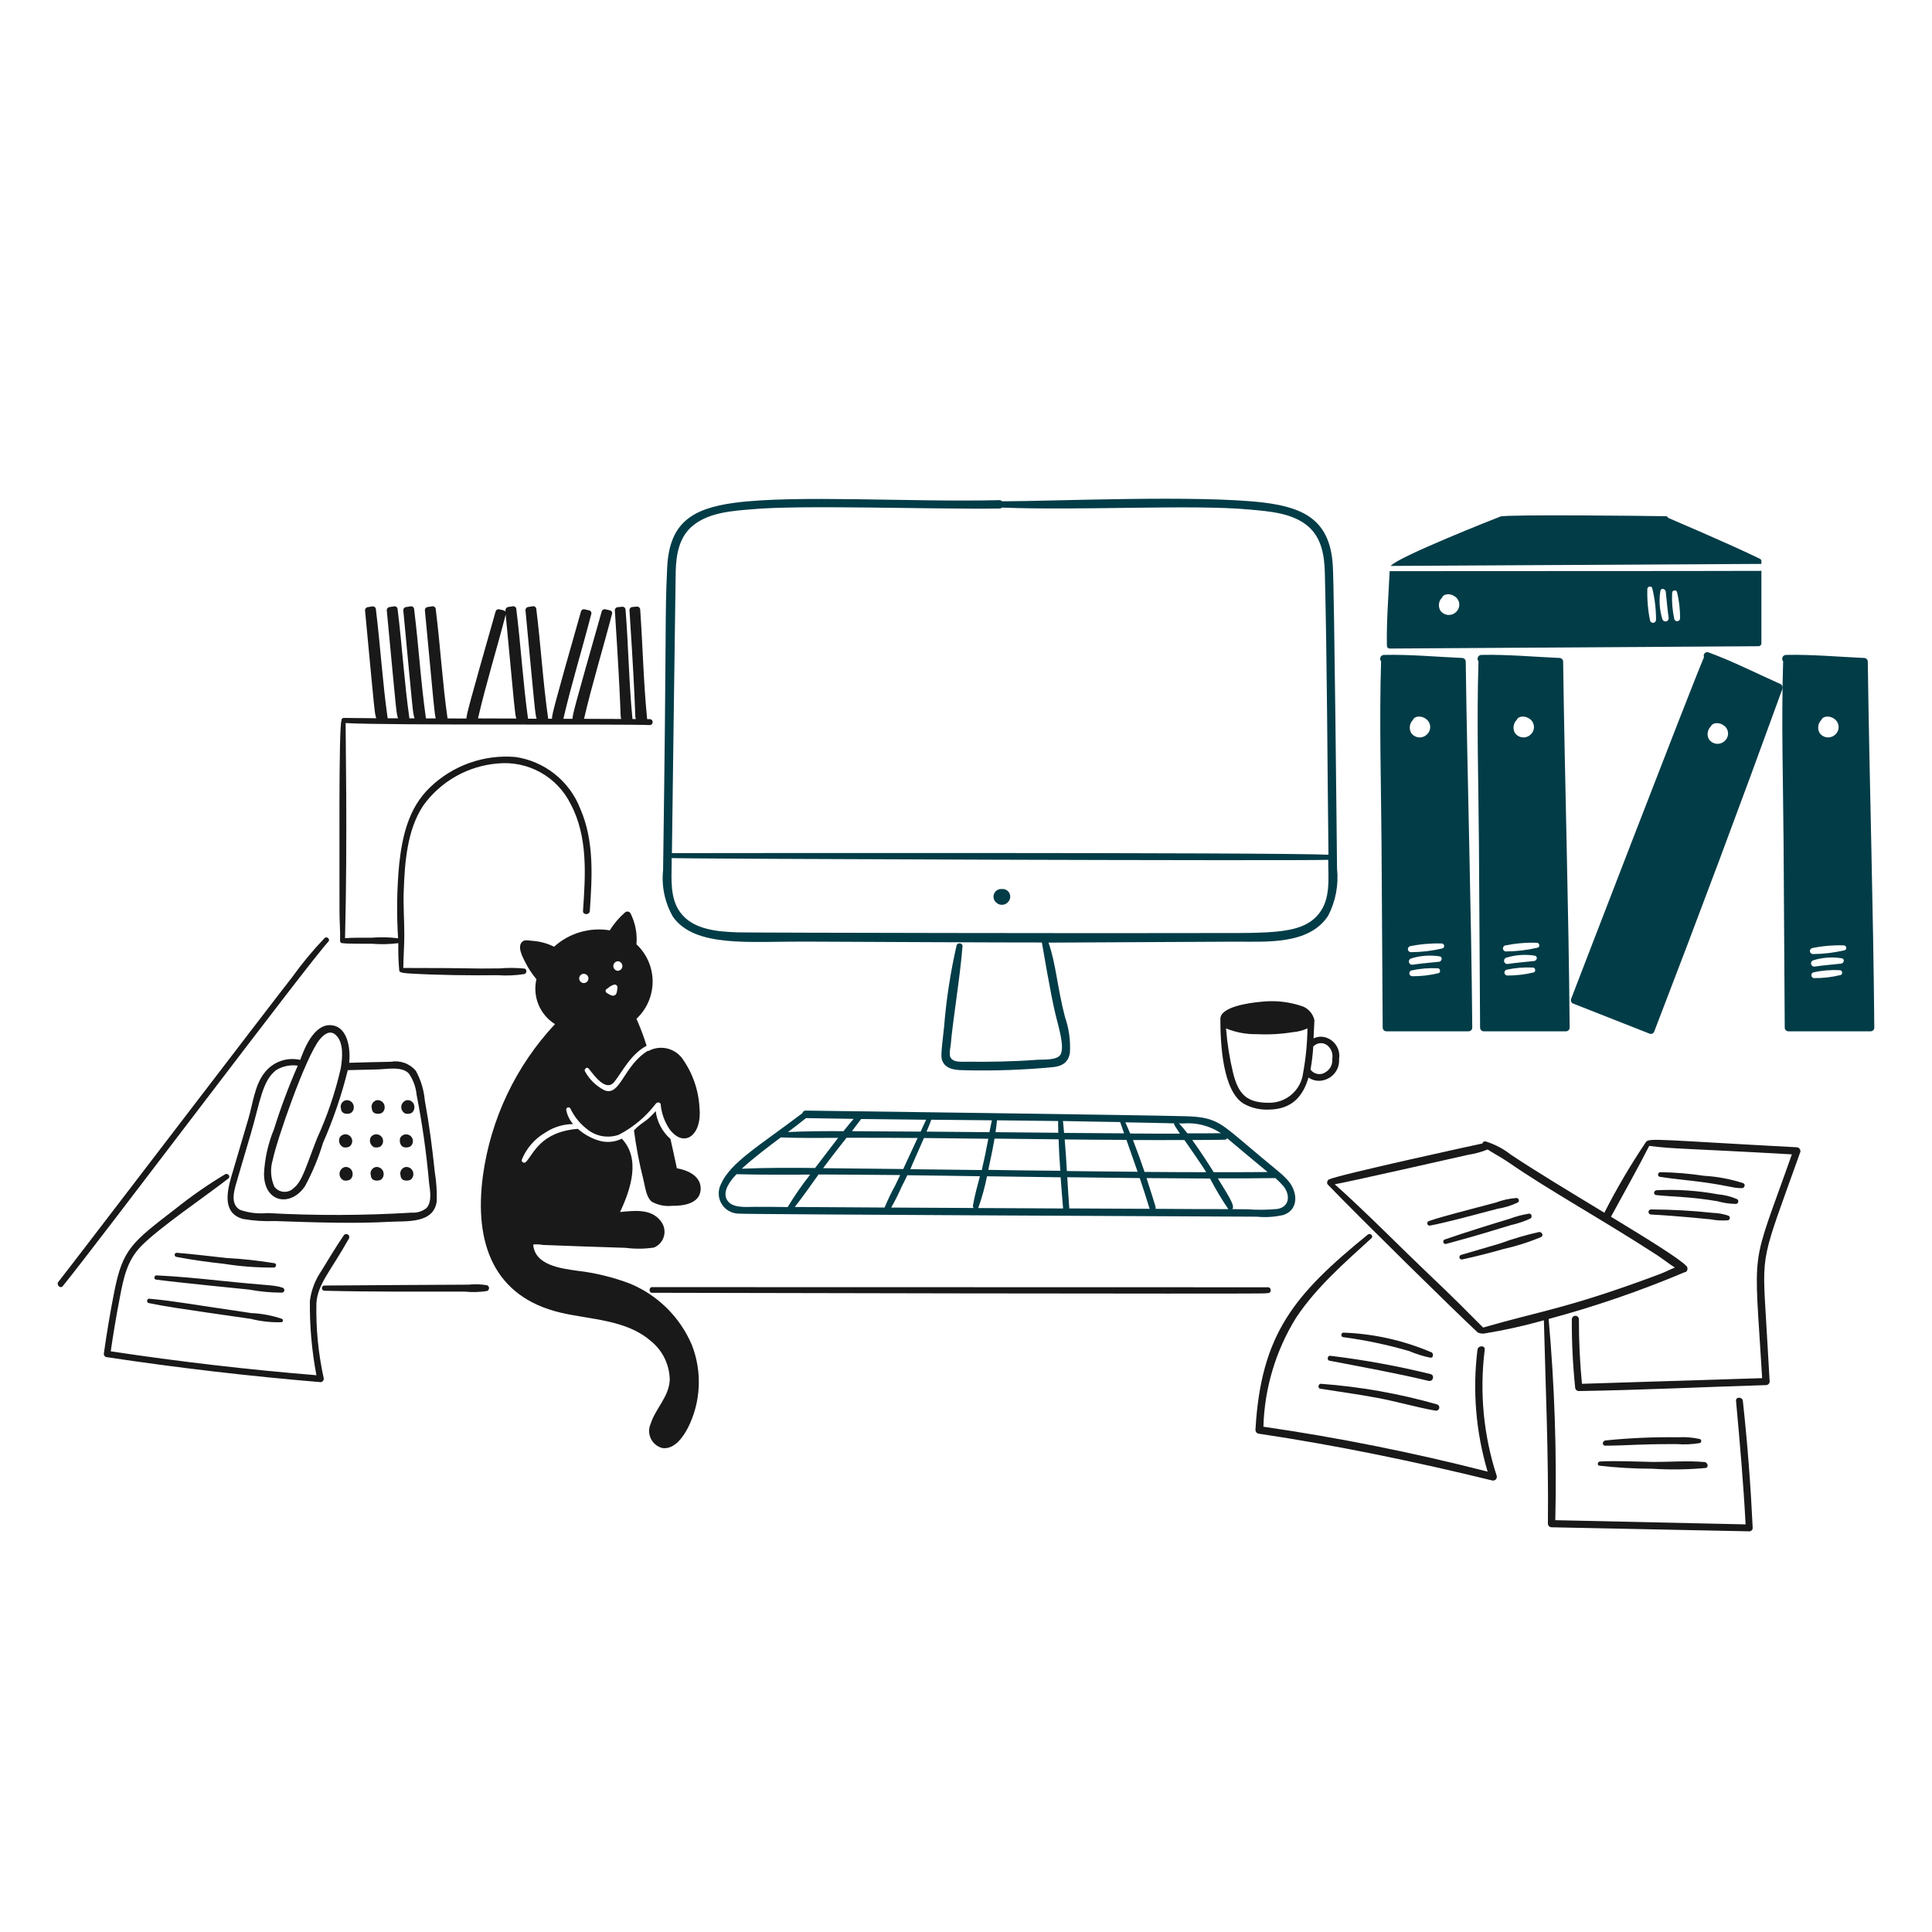 <svg width="450" height="450" viewBox="0 0 450 450" fill="none" xmlns="http://www.w3.org/2000/svg">
<path d="M311.422 202.332C311.361 196.391 310.78 137.516 310.444 131.879C309.878 121.638 304.359 118.293 294.407 117.066C279.215 115.23 244.941 116.763 233.408 116.763C233.32 116.674 233.215 116.603 233.099 116.557C232.983 116.511 232.859 116.489 232.734 116.493C211.94 116.992 185.524 115.221 171.16 117.099C160.858 118.468 155.858 122.015 155.393 132.325C154.823 144.55 155.315 141.675 154.448 202.677C154.047 206.465 154.86 210.283 156.771 213.578C161.897 220.76 174.663 219.25 187.355 219.317C200.835 219.382 235.497 219.542 242.672 219.524C242.755 219.937 244.708 231.668 245.893 236.467C246.508 239.036 247.962 243.579 247.074 245.514C246.364 247.067 242.854 246.728 241.368 246.86C236.128 247.255 230.568 247.347 225.267 247.298C223.983 247.264 221.654 247.601 221.25 245.913C221.186 245.156 221.243 244.393 221.418 243.653C221.854 238.022 223.663 227.435 224.185 220.392C224.253 219.616 223.005 219.447 222.803 220.224C221.381 226.447 220.41 232.765 219.899 239.128C219.176 245.637 219.082 246.335 219.596 247.332C220.574 249.255 223.072 249.255 224.928 249.289C231.643 249.442 238.362 249.205 245.049 248.582C247.278 248.377 248.829 247.567 249.201 245.215C249.377 242.386 248.987 239.551 248.052 236.875C246.257 229.987 245.929 224.318 244.214 219.555C252.954 219.517 281.112 219.355 287.618 219.331C294.773 219.297 304.869 220.175 309.357 213.289C311.101 209.917 311.819 206.107 311.422 202.332ZM157.384 133.133C157.485 129.183 158.16 125.031 161.424 122.398C165.136 119.359 170.572 118.989 175.164 118.617C186.527 117.557 217.268 118.659 232.755 118.448C232.988 118.451 233.215 118.371 233.396 118.224C251.446 118.958 277.871 117.459 290.886 118.673C295.509 119.079 301.147 119.449 304.801 122.69C307.872 125.424 308.48 129.509 308.581 133.425C309.122 155.301 309.155 177.211 309.425 199.084C298.144 198.505 156.208 198.714 156.502 198.714C156.605 191.334 157.328 135.001 157.384 133.133ZM307.203 212.809C302.99 218.072 294.989 217.223 276.347 217.331C262.881 217.401 174.567 217.264 171.73 217.163C167.14 216.994 161.435 216.557 158.463 212.539C156.033 209.265 156.405 204.807 156.444 200.96V199.863C159.298 200.049 302.972 200.55 309.366 200.269C309.362 204.509 310.001 209.303 307.203 212.802V212.809Z" fill="#023C47"/>
<path d="M232.09 210.27C232.308 210.463 232.567 210.604 232.847 210.682C233.127 210.76 233.421 210.774 233.707 210.721C233.993 210.669 234.264 210.553 234.499 210.381C234.733 210.209 234.926 209.986 235.062 209.729C235.225 209.449 235.309 209.13 235.303 208.806C235.298 208.482 235.203 208.165 235.03 207.891C234.857 207.617 234.611 207.396 234.321 207.252C234.03 207.108 233.706 207.046 233.383 207.074C232.996 207.035 232.607 207.122 232.275 207.323C231.942 207.524 231.683 207.827 231.538 208.187C231.392 208.547 231.367 208.945 231.467 209.321C231.566 209.696 231.785 210.029 232.09 210.27Z" fill="#023C47"/>
<path d="M414.789 159.363C409.178 156.868 403.682 154.062 397.909 151.937C397.757 151.887 397.594 151.882 397.439 151.923C397.284 151.964 397.145 152.049 397.037 152.168C396.93 152.287 396.86 152.434 396.835 152.593C396.81 152.751 396.831 152.913 396.897 153.059C393.845 160.126 366.115 232.218 365.907 232.761C365.854 232.972 365.884 233.194 365.991 233.383C366.098 233.572 366.274 233.712 366.481 233.776C372.422 236.103 378.363 238.466 384.306 240.796C384.516 240.848 384.739 240.818 384.927 240.711C385.115 240.604 385.255 240.429 385.318 240.221C395.545 213.688 405.503 187.065 415.193 160.351C415.23 160.165 415.211 159.972 415.139 159.796C415.067 159.621 414.946 159.47 414.789 159.363ZM401.691 172.605C401.432 172.846 401.122 173.028 400.785 173.136C400.448 173.244 400.091 173.277 399.739 173.232C399.388 173.187 399.051 173.065 398.752 172.874C398.453 172.684 398.2 172.431 398.01 172.132C397.765 171.656 397.679 171.114 397.765 170.586C397.85 170.058 398.102 169.571 398.484 169.196C398.894 168.211 400.533 168.229 401.487 168.96C401.78 169.157 402.023 169.419 402.198 169.725C402.372 170.032 402.474 170.375 402.493 170.727C402.513 171.08 402.451 171.432 402.312 171.756C402.173 172.08 401.96 172.368 401.691 172.596V172.605Z" fill="#023C47"/>
<path d="M341.398 154.096C341.393 153.873 341.303 153.661 341.146 153.504C340.988 153.347 340.776 153.256 340.554 153.252C334.479 152.983 328.401 152.408 322.325 152.543C322.156 152.549 321.993 152.604 321.853 152.699C321.714 152.795 321.604 152.928 321.537 153.084C321.47 153.239 321.448 153.41 321.474 153.577C321.5 153.744 321.572 153.901 321.683 154.028C321.246 168.141 321.683 182.285 321.784 196.395C321.888 210.709 321.978 225.033 322.056 239.368C322.059 239.591 322.149 239.804 322.306 239.962C322.464 240.12 322.677 240.209 322.9 240.212H342.074C342.296 240.209 342.509 240.12 342.667 239.962C342.825 239.804 342.915 239.591 342.917 239.368C342.682 210.946 341.786 182.53 341.398 154.096ZM329.11 167.667C329.521 166.682 331.159 166.7 332.115 167.432C332.407 167.635 332.648 167.901 332.821 168.211C332.995 168.522 333.095 168.867 333.114 169.222C333.134 169.576 333.072 169.931 332.934 170.258C332.796 170.585 332.585 170.877 332.317 171.11C332.058 171.352 331.749 171.533 331.412 171.642C331.075 171.75 330.719 171.783 330.367 171.738C330.016 171.693 329.679 171.571 329.38 171.381C329.082 171.191 328.828 170.938 328.639 170.639C328.393 170.157 328.306 169.61 328.391 169.077C328.476 168.543 328.727 168.049 329.11 167.667ZM335.017 226.677C333.018 227.162 330.966 227.4 328.908 227.386C328.748 227.375 328.597 227.309 328.48 227.199C328.363 227.088 328.289 226.941 328.269 226.782C328.249 226.623 328.285 226.461 328.371 226.326C328.457 226.19 328.587 226.089 328.74 226.039C330.745 225.6 332.799 225.43 334.849 225.534C335.491 225.494 335.659 226.571 335.017 226.677ZM335.188 224.01C333.168 224.235 331.17 224.381 329.11 224.684C328.918 224.737 328.712 224.712 328.538 224.614C328.364 224.516 328.237 224.353 328.183 224.161C328.13 223.968 328.155 223.763 328.253 223.589C328.351 223.415 328.514 223.287 328.706 223.234C330.846 222.572 333.109 222.408 335.322 222.756C336.097 222.895 335.827 223.938 335.199 224.01H335.188ZM335.964 220.904C333.553 221.478 331.084 221.772 328.605 221.782C328.439 221.776 328.279 221.712 328.155 221.601C328.031 221.49 327.95 221.339 327.926 221.174C327.901 221.01 327.936 220.842 328.022 220.7C328.109 220.557 328.243 220.45 328.401 220.397C330.832 219.898 333.313 219.682 335.794 219.755C335.934 219.756 336.069 219.807 336.175 219.899C336.28 219.991 336.35 220.118 336.37 220.257C336.391 220.395 336.361 220.536 336.287 220.655C336.212 220.774 336.098 220.862 335.964 220.904Z" fill="#023C47"/>
<path d="M364.084 154.096C364.079 153.874 363.988 153.662 363.831 153.505C363.674 153.348 363.462 153.257 363.24 153.252C357.162 152.983 351.087 152.408 345.011 152.543C344.842 152.549 344.679 152.604 344.539 152.699C344.4 152.795 344.29 152.928 344.223 153.084C344.156 153.239 344.134 153.41 344.16 153.577C344.186 153.744 344.259 153.901 344.369 154.028C343.921 168.141 344.369 182.285 344.47 196.395C344.572 210.709 344.662 225.033 344.74 239.368C344.743 239.591 344.833 239.804 344.991 239.961C345.148 240.119 345.361 240.209 345.584 240.212H364.76C364.982 240.209 365.195 240.119 365.352 239.961C365.51 239.804 365.6 239.591 365.603 239.368C365.366 210.946 364.472 182.53 364.084 154.096ZM353.282 167.667C353.693 166.682 355.331 166.7 356.285 167.432C356.577 167.634 356.818 167.901 356.992 168.211C357.165 168.521 357.265 168.867 357.285 169.221C357.304 169.576 357.243 169.93 357.105 170.258C356.967 170.585 356.757 170.877 356.489 171.11C356.23 171.352 355.921 171.534 355.584 171.643C355.246 171.751 354.889 171.784 354.538 171.739C354.186 171.694 353.849 171.572 353.55 171.382C353.251 171.192 352.998 170.938 352.808 170.639C352.564 170.157 352.477 169.61 352.563 169.076C352.648 168.543 352.899 168.049 353.282 167.667ZM357.162 226.508C355.163 226.994 353.111 227.232 351.053 227.217C350.893 227.207 350.742 227.14 350.625 227.03C350.509 226.92 350.434 226.773 350.414 226.614C350.394 226.454 350.43 226.293 350.516 226.158C350.602 226.022 350.732 225.921 350.885 225.871C352.89 225.431 354.944 225.261 356.994 225.364C357.67 225.325 357.804 226.405 357.162 226.508ZM357.333 223.84C355.313 224.064 353.315 224.212 351.255 224.513C351.065 224.559 350.865 224.529 350.697 224.43C350.528 224.331 350.405 224.17 350.353 223.982C350.3 223.794 350.323 223.592 350.416 223.421C350.509 223.249 350.665 223.12 350.851 223.061C352.992 222.401 355.255 222.24 357.468 222.59C358.278 222.756 357.973 223.77 357.333 223.84ZM358.109 220.736C355.697 221.303 353.228 221.597 350.75 221.613C350.584 221.608 350.425 221.544 350.3 221.433C350.176 221.322 350.095 221.171 350.071 221.006C350.046 220.841 350.081 220.673 350.167 220.531C350.254 220.389 350.388 220.282 350.546 220.228C352.977 219.727 355.458 219.512 357.939 219.587C358.614 219.587 358.785 220.606 358.109 220.736Z" fill="#023C47"/>
<path d="M435.044 154.096C435.039 153.874 434.949 153.662 434.791 153.505C434.634 153.348 434.423 153.257 434.2 153.252C428.123 152.983 422.047 152.408 415.969 152.543C415.8 152.549 415.637 152.604 415.497 152.699C415.358 152.795 415.248 152.928 415.181 153.084C415.114 153.239 415.092 153.41 415.118 153.577C415.144 153.744 415.217 153.901 415.327 154.028C414.89 168.141 415.327 182.285 415.431 196.395C415.531 210.709 415.621 225.033 415.7 239.368C415.703 239.591 415.793 239.804 415.95 239.962C416.108 240.12 416.321 240.209 416.544 240.212H435.718C435.94 240.209 436.153 240.12 436.311 239.962C436.469 239.804 436.559 239.591 436.561 239.368C436.326 210.946 435.43 182.53 435.044 154.096ZM424.24 167.667C424.651 166.682 426.291 166.7 427.245 167.432C427.537 167.634 427.779 167.901 427.952 168.211C428.126 168.521 428.226 168.867 428.245 169.222C428.265 169.576 428.203 169.931 428.065 170.258C427.926 170.586 427.715 170.877 427.447 171.11C427.188 171.352 426.879 171.533 426.542 171.642C426.205 171.75 425.848 171.783 425.497 171.738C425.146 171.693 424.809 171.571 424.51 171.381C424.212 171.191 423.958 170.938 423.769 170.639C423.523 170.157 423.436 169.61 423.521 169.077C423.605 168.543 423.857 168.049 424.24 167.667ZM428.663 227.114C426.663 227.602 424.611 227.84 422.552 227.823C422.39 227.815 422.237 227.75 422.118 227.64C421.999 227.53 421.923 227.381 421.903 227.221C421.883 227.06 421.92 226.897 422.008 226.761C422.096 226.625 422.229 226.525 422.384 226.477C424.389 226.037 426.443 225.867 428.493 225.97C429.168 225.934 429.303 227.02 428.663 227.114ZM428.832 224.448C426.812 224.672 424.814 224.82 422.754 225.121C422.564 225.167 422.364 225.137 422.196 225.038C422.027 224.939 421.904 224.778 421.851 224.59C421.799 224.402 421.822 224.201 421.915 224.029C422.008 223.857 422.164 223.728 422.35 223.669C424.49 223.008 426.754 222.847 428.967 223.198C429.777 223.368 429.474 224.376 428.832 224.448ZM429.608 221.342C427.196 221.911 424.727 222.205 422.249 222.219C422.082 222.215 421.922 222.151 421.798 222.04C421.673 221.929 421.591 221.778 421.567 221.613C421.543 221.448 421.578 221.279 421.666 221.137C421.754 220.995 421.889 220.889 422.047 220.837C424.478 220.335 426.959 220.12 429.44 220.195C430.113 220.195 430.284 221.212 429.608 221.342Z" fill="#023C47"/>
<path d="M300.011 274.984C298.351 273.117 297.913 273.088 288.466 265.06C284.014 261.318 282.306 260.169 276.347 259.997C267.199 259.725 190.331 258.713 187.694 258.679C187.509 258.668 187.325 258.723 187.177 258.834C187.028 258.945 186.924 259.106 186.884 259.287C176.849 266.887 170.076 270.81 167.912 275.828C167.549 276.541 167.373 277.334 167.401 278.133C167.429 278.933 167.66 279.712 168.073 280.397C168.485 281.082 169.064 281.651 169.757 282.051C170.45 282.45 171.233 282.667 172.033 282.68C173.379 282.858 292.468 283.39 292.717 283.39C294.807 283.593 296.915 283.457 298.961 282.986C302.655 281.702 302.206 277.451 300.011 274.984ZM295.251 272.991C291.065 273.025 286.88 273.025 282.694 273.025C282.157 272.127 279.258 267.627 277.696 265.531C280.196 265.531 282.694 265.498 285.226 265.464C285.349 265.473 285.472 265.446 285.58 265.386C285.688 265.326 285.776 265.236 285.834 265.127C286.081 265.336 294.656 272.534 295.249 272.991H295.251ZM211.329 273.734C213.996 273.768 225.272 273.903 228.241 273.97C227.635 276.232 227.027 278.495 226.62 280.757C226.599 280.865 226.603 280.976 226.633 281.082C226.663 281.187 226.717 281.284 226.791 281.365L207.581 281.264C208.478 279.689 209.289 278.066 210.012 276.403C210.486 275.498 210.923 274.612 211.329 273.734ZM200.556 260.636C205.622 260.67 210.656 260.773 215.715 260.805C215.266 261.718 214.871 262.663 214.431 263.574C209.098 263.527 203.765 263.494 198.431 263.473C199.14 262.562 199.85 261.617 200.556 260.67C200.536 260.67 200.536 260.636 200.559 260.636H200.556ZM216.896 260.805C221.622 260.84 226.322 260.908 231.035 260.941C230.831 261.853 230.629 262.798 230.461 263.709C225.566 263.675 220.704 263.608 215.809 263.574C215.895 263.392 216.898 261.002 216.898 260.805H216.896ZM213.722 265.069C212.811 267.06 210.58 271.887 210.382 272.291C205.959 272.26 193.536 272.123 191.714 272.089C194.903 267.838 194.591 268.346 197.181 265.002C203.575 264.993 213.437 265.058 213.724 265.06L213.722 265.069ZM215.208 265.069C217.504 265.103 227.496 265.204 230.198 265.237C229.076 270.864 229.789 267.526 228.678 272.529L212.034 272.327C212.306 271.58 214.487 266.784 215.21 265.06L215.208 265.069ZM227.936 281.136C228.757 278.8 229.411 276.408 229.893 273.979C235.598 274.049 241.339 274.15 247.042 274.217C247.21 276.648 247.415 279.078 247.617 281.475L227.801 281.374C227.866 281.305 227.913 281.22 227.938 281.127L227.936 281.136ZM230.198 272.495C230.595 270.375 230.871 269.62 231.648 265.204C236.612 265.271 241.572 265.305 246.571 265.372C246.638 267.802 246.773 270.267 246.975 272.697C241.383 272.653 235.791 272.583 230.2 272.486L230.198 272.495ZM247.989 265.399C252.783 265.432 257.577 265.5 262.371 265.5C263.249 267.969 264.092 270.437 264.97 272.926C259.839 272.893 248.496 272.758 248.496 272.758C248.362 270.291 248.193 267.868 247.989 265.399ZM263.891 265.533C267.874 265.533 271.889 265.567 275.873 265.533C276.648 266.656 279.976 271.38 280.939 273.027C276.145 273.027 271.384 272.994 266.59 272.96C265.746 270.464 264.846 267.987 263.891 265.531V265.533ZM284.382 263.947C281.783 263.98 279.181 263.98 276.582 263.98C275.956 263.182 275.303 262.405 274.625 261.651C274.885 261.645 275.144 261.657 275.402 261.687C278.565 261.392 281.734 262.189 284.382 263.944V263.947ZM273.476 261.651C273.386 261.924 273.701 262.324 274.823 264.05C270.974 264.05 267.093 264.05 263.244 264.014C262.88 263.143 262.506 262.277 262.122 261.415C262.135 261.413 269.798 261.547 273.478 261.648L273.476 261.651ZM260.91 261.345C261.209 262.222 261.513 263.1 261.821 263.978L247.845 263.877C247.827 263.628 247.576 260.861 247.576 261.11C252.04 261.211 256.498 261.278 260.91 261.345ZM246.461 261.11C246.461 262.021 246.461 262.932 246.497 263.843C241.635 263.81 236.74 263.742 231.879 263.709C232.014 262.798 232.148 261.853 232.216 260.941C234.319 260.975 243.837 261.076 246.47 261.11H246.461ZM198.828 260.603C198.018 261.547 197.244 262.492 196.467 263.473C192.145 263.439 187.824 263.473 183.537 263.675C184.955 262.624 186.351 261.544 187.723 260.434C191.411 260.502 195.125 260.535 198.837 260.603H198.828ZM181.85 264.925C186.305 265.094 190.76 265.06 195.217 265.026C193.933 266.68 190.356 271.371 189.851 272.047C184.143 271.979 178.474 271.979 172.769 272.215C175.361 269.82 179.12 266.97 181.859 264.925H181.85ZM176.043 281.085C174.023 281.085 170.432 281.558 169.29 279.397C168.211 277.406 170.168 274.942 171.552 273.49C177.258 273.658 182.999 273.591 188.702 273.591C186.796 275.995 185.049 278.521 183.47 281.152C180.981 281.094 178.517 281.094 176.052 281.094L176.043 281.085ZM185.124 281.118C187.048 278.688 188.836 276.089 190.659 273.557C190.659 273.557 204.433 273.624 209.666 273.692C209.26 274.502 208.89 275.312 208.484 276.161C207.59 277.779 206.79 279.447 206.087 281.157C206.087 281.19 206.053 281.224 206.053 281.26C204.352 281.264 190.398 281.161 185.133 281.127L185.124 281.118ZM249.062 281.457C248.886 279.039 248.728 276.62 248.588 274.199L265.468 274.401C266.245 276.731 267.021 279.06 267.728 281.424C267.729 281.45 267.736 281.475 267.748 281.499C267.76 281.522 267.777 281.542 267.798 281.558C265.444 281.558 252.918 281.5 249.071 281.466L249.062 281.457ZM269.113 281.558C269.275 281.235 269.338 281.603 267.055 274.401C268.608 274.401 278.463 274.468 281.841 274.502C283.123 276.955 284.543 279.333 286.094 281.626C280.465 281.635 274.794 281.601 269.122 281.558H269.113ZM297.471 281.592C295.158 281.815 292.83 281.838 290.513 281.659C289.333 281.659 288.15 281.659 287.003 281.626C287.842 280.952 285.811 278.05 283.661 274.468C288.116 274.468 292.607 274.468 297.062 274.401C297.734 274.988 298.365 275.619 298.952 276.291C300.584 278.36 300.382 281.123 297.48 281.601L297.471 281.592Z" fill="#023C47"/>
<path d="M348.858 281.534C350.474 281.28 352.044 280.791 353.517 280.082C353.62 280.015 353.699 279.918 353.742 279.803C353.786 279.689 353.79 279.563 353.756 279.445C353.722 279.328 353.651 279.224 353.553 279.151C353.456 279.077 353.337 279.036 353.214 279.036C351.585 279.151 349.981 279.503 348.454 280.082C340.671 282.178 336.64 283.118 332.824 284.402C332.755 284.422 332.691 284.455 332.635 284.5C332.579 284.545 332.533 284.6 332.498 284.663C332.463 284.725 332.442 284.794 332.434 284.865C332.426 284.937 332.432 285.009 332.452 285.078C332.472 285.146 332.505 285.211 332.549 285.267C332.594 285.322 332.65 285.369 332.712 285.404C332.775 285.438 332.844 285.46 332.915 285.468C332.986 285.476 333.058 285.47 333.127 285.45C337.158 284.68 342.275 283.251 348.858 281.534Z" fill="#191919"/>
<path d="M351.931 285.347C353.486 284.996 355.001 284.487 356.453 283.83C356.96 283.558 356.758 282.613 356.15 282.68C354.583 282.929 353.045 283.337 351.56 283.897C347.493 285.116 341.202 287.07 336.536 288.691C336.404 288.732 336.292 288.823 336.224 288.944C336.157 289.066 336.139 289.209 336.174 289.343C336.209 289.478 336.294 289.594 336.412 289.667C336.53 289.74 336.672 289.765 336.808 289.737C345.355 287.43 347.081 286.776 351.931 285.347Z" fill="#191919"/>
<path d="M358.446 286.967C355.364 287.657 352.33 288.548 349.365 289.636C346.326 290.513 343.323 291.391 340.285 292.302C340.153 292.349 340.045 292.443 339.982 292.567C339.918 292.691 339.904 292.834 339.943 292.968C339.982 293.101 340.07 293.215 340.19 293.286C340.31 293.357 340.452 293.379 340.588 293.348C343.775 292.652 346.939 291.853 350.074 290.951C353.099 290.277 356.059 289.34 358.92 288.15C359.662 287.777 359.122 286.864 358.446 286.967Z" fill="#191919"/>
<path d="M348.622 343.784C345.533 334.309 344.577 324.269 345.821 314.382C345.956 313.3 344.268 313.336 344.131 314.382C342.953 323.907 343.758 333.573 346.495 342.771C329.286 338.358 311.854 334.865 294.273 332.308C294.524 323.333 297.144 314.583 301.868 306.947C306.594 299.823 313.177 294.118 319.423 288.413C319.995 287.872 319.152 287.097 318.577 287.569C301.419 301.533 293.707 310.686 292.417 333.042C292.415 333.242 292.48 333.438 292.602 333.597C292.724 333.756 292.896 333.869 293.09 333.92C311.422 336.653 329.55 340.428 347.543 344.823C347.689 344.863 347.842 344.865 347.989 344.827C348.135 344.79 348.27 344.716 348.379 344.611C348.488 344.506 348.567 344.374 348.61 344.229C348.653 344.084 348.657 343.931 348.622 343.784Z" fill="#191919"/>
<path d="M307.674 322.314C307.032 322.278 306.864 323.36 307.506 323.461C311.994 324.17 316.519 324.778 320.972 325.622C325.461 326.466 329.851 327.781 334.308 328.558C334.498 328.603 334.698 328.573 334.866 328.474C335.035 328.375 335.158 328.215 335.21 328.027C335.263 327.838 335.24 327.637 335.147 327.465C335.054 327.294 334.898 327.165 334.712 327.106C325.886 324.592 316.826 322.987 307.674 322.314Z" fill="#191919"/>
<path d="M333.194 320.051C325.501 318.16 317.7 316.736 309.835 315.787C309.162 315.718 309.025 316.833 309.667 316.934C317.363 318.42 325.092 319.802 332.723 321.627C333.803 321.908 334.24 320.292 333.194 320.051Z" fill="#191919"/>
<path d="M312.804 311.442C318.01 312.132 323.156 313.216 328.198 314.683C329.797 315.363 331.459 315.884 333.161 316.236C333.87 316.303 333.937 315.359 333.5 315.022C326.992 312.221 320.021 310.653 312.941 310.396C312.367 310.363 312.194 311.323 312.804 311.442Z" fill="#191919"/>
<path d="M396.389 275.321C403.035 276.219 403.672 276.784 405.742 276.74C406.314 276.74 406.653 275.862 406.045 275.593C403.094 274.627 400.03 274.048 396.93 273.869C393.555 273.354 390.148 273.072 386.734 273.025C386.128 273.025 385.96 274.006 386.599 274.107C389.84 274.612 393.149 274.886 396.389 275.321Z" fill="#191919"/>
<path d="M385.789 278.36C390.469 278.84 393.481 278.697 399.969 279.779C401.376 280.175 402.828 280.391 404.29 280.42C404.421 280.419 404.549 280.375 404.653 280.294C404.757 280.214 404.832 280.101 404.866 279.974C404.901 279.847 404.892 279.712 404.843 279.59C404.794 279.468 404.706 279.366 404.593 279.298C403.167 278.683 401.651 278.304 400.104 278.176C395.397 277.304 390.604 276.987 385.823 277.231C385.082 277.382 385.082 278.288 385.789 278.36Z" fill="#191919"/>
<path d="M384.541 282.882C391.427 283.269 396.74 283.852 398.416 284.005C399.761 284.264 401.135 284.339 402.501 284.229C402.608 284.197 402.703 284.135 402.776 284.05C402.848 283.965 402.894 283.861 402.908 283.75C402.923 283.639 402.904 283.527 402.856 283.426C402.808 283.326 402.731 283.241 402.636 283.183C401.485 282.774 400.278 282.547 399.058 282.51C394.225 281.992 389.368 281.721 384.508 281.7C384.357 281.712 384.216 281.782 384.115 281.895C384.014 282.008 383.96 282.156 383.965 282.307C383.969 282.459 384.031 282.603 384.138 282.71C384.246 282.817 384.39 282.879 384.541 282.882Z" fill="#191919"/>
<path d="M418.465 267.219C387.028 265.549 384.092 264.999 383.392 265.971C379.823 271.267 376.58 276.776 373.683 282.467C365.787 277.675 357.27 272.547 351.861 268.907C350.127 267.548 348.159 266.519 346.055 265.87C345.973 265.847 345.887 265.841 345.802 265.853C345.718 265.864 345.637 265.893 345.564 265.937C345.491 265.981 345.428 266.04 345.379 266.11C345.33 266.179 345.296 266.258 345.278 266.341C344.998 266.377 311.837 273.604 309.528 274.715C309.227 274.859 308.913 275.534 309.258 275.896C316.398 283.322 339.135 305.67 344.199 310.363C344.673 310.582 345.199 310.664 345.718 310.6C350.4 309.836 355.034 308.807 359.6 307.519C360.006 323.308 360.704 339.068 360.538 354.889C360.541 355.112 360.63 355.325 360.788 355.482C360.946 355.64 361.159 355.73 361.382 355.733C376.741 356.032 392.089 356.347 407.427 356.677C407.534 356.679 407.64 356.659 407.738 356.619C407.837 356.579 407.927 356.52 408.003 356.444C408.078 356.369 408.138 356.279 408.178 356.181C408.218 356.082 408.239 355.976 408.237 355.869C407.764 346.01 407.023 336.119 405.941 326.298C405.834 325.319 404.254 325.283 404.355 326.298C405.232 335.883 406.076 345.435 406.583 355.057C391.797 354.72 377.023 354.394 362.259 354.078C362.619 338.441 362.101 322.796 360.708 307.216C371.509 304.31 382.099 300.67 392.403 296.319C392.978 296.319 393.276 295.422 392.852 294.935C391.36 293.281 383.821 288.619 375.229 283.401C378.042 278.192 381.487 272.127 384.142 266.882C384.175 266.882 384.209 266.916 384.245 266.916C390.276 267.67 392.145 267.437 417.361 268.873C407.533 296.762 408.536 288.861 410.439 320.996L368.469 322.314C367.98 317.31 367.744 312.286 367.76 307.259C367.749 307.047 367.657 306.847 367.503 306.701C367.349 306.555 367.145 306.473 366.933 306.473C366.721 306.473 366.517 306.555 366.363 306.701C366.209 306.847 366.117 307.047 366.106 307.259C366.078 312.568 366.338 317.874 366.883 323.155C366.884 323.379 366.974 323.593 367.132 323.751C367.289 323.909 367.503 323.999 367.726 324.002C382.283 323.777 396.793 323.054 411.344 322.617C411.566 322.613 411.779 322.523 411.936 322.366C412.094 322.208 412.184 321.996 412.187 321.773C411.915 317.148 411.645 312.522 411.377 307.896C410.374 291.119 410.199 293.943 419.343 268.267C419.361 268.139 419.352 268.009 419.317 267.885C419.282 267.761 419.221 267.646 419.138 267.547C419.055 267.448 418.952 267.368 418.836 267.311C418.72 267.255 418.594 267.223 418.465 267.219ZM390.11 295.238C388.96 295.687 387.78 296.319 386.7 296.723C365.278 304.756 358.89 305.308 345.446 309.213C336.02 299.697 336.631 300.55 327.826 291.999C322.255 286.563 316.718 281.029 310.879 275.84C312.225 275.707 341.373 269.12 342.075 268.952C343.591 268.719 345.075 268.311 346.497 267.737C348.05 268.752 349.704 269.593 351.224 270.639C361.099 277.458 372.873 283.852 386.063 292.41C387.376 293.281 388.727 294.362 390.112 295.238H390.11Z" fill="#191919"/>
<path d="M372.523 341.387C376.613 341.855 380.727 342.092 384.844 342.096C388.972 342.36 393.114 342.303 397.233 341.925C398.077 341.824 397.774 340.61 397.031 340.543C393.048 340.17 388.862 340.543 384.844 340.509C380.793 340.442 376.709 340.204 372.658 340.408C372.119 340.442 371.917 341.308 372.523 341.387Z" fill="#191919"/>
<path d="M373.908 336.727C380.331 336.669 380.576 336.357 390.482 336.357C392.297 336.498 394.123 336.418 395.918 336.119C396.017 336.086 396.103 336.022 396.164 335.938C396.225 335.853 396.258 335.751 396.258 335.647C396.258 335.542 396.225 335.44 396.164 335.356C396.103 335.271 396.017 335.207 395.918 335.174C394.246 334.805 392.531 334.669 390.821 334.77C385.174 334.692 379.527 334.939 373.908 335.511C373.165 335.681 373.129 336.734 373.908 336.727Z" fill="#191919"/>
<path d="M101.276 273.03C100.652 267.163 100.022 262.221 98.949 256.32C98.738 253.893 98.025 251.537 96.855 249.401C96.151 248.571 95.241 247.941 94.217 247.574C93.193 247.206 92.091 247.114 91.02 247.307C87.779 247.374 84.538 247.441 81.331 247.542C81.697 244.014 80.882 239.393 77.515 238.834C72.86 238.049 70.537 245.356 69.92 246.869C68.413 246.526 66.84 246.616 65.382 247.13C63.925 247.643 62.642 248.559 61.683 249.771C59.32 252.639 58.882 257.164 57.834 260.641C56.519 265.098 55.202 269.553 53.886 274.044C52.805 277.756 51.826 282.685 56.687 283.935C59.118 284.345 61.584 284.503 64.047 284.406C73.68 284.736 82.644 285.039 90.784 284.577C94.766 284.373 100.978 285.048 101.721 279.85C101.794 277.568 101.645 275.283 101.276 273.03ZM74.526 242.037C75.585 240.78 76.871 239.941 78.117 240.989C80.177 242.746 79.737 246.526 79.367 248.855C78.088 254.441 76.244 259.881 73.864 265.093C71.213 271.849 70.432 275.115 68.428 276.706C68.127 277.014 67.762 277.253 67.36 277.407C66.957 277.561 66.526 277.625 66.097 277.597C65.667 277.568 65.248 277.446 64.87 277.24C64.492 277.034 64.163 276.748 63.905 276.403C63.023 274.41 62.897 272.164 63.548 270.085C64.412 265.702 71.231 245.933 74.526 242.037ZM99.353 281.365C98.394 282.143 97.176 282.528 95.944 282.445C84.733 283.129 73.493 283.162 62.278 282.546C60.134 282.76 57.968 282.507 55.931 281.803C53.669 280.555 54.445 277.617 55.02 275.626C56.099 271.811 57.282 267.995 58.386 264.18C60.559 256.809 61.064 251.672 64.361 249.223C65.86 248.319 67.626 247.961 69.359 248.211C67.241 253.033 65.392 257.97 63.822 262.997C62.459 266.294 61.672 269.799 61.493 273.362C61.493 280.319 67.831 281.127 71.047 276.264C72.78 273.061 74.182 269.691 75.233 266.204C77.638 260.731 79.569 255.061 81.005 249.257C83.335 249.19 85.696 249.156 88.026 249.089C90.153 249.021 93.663 248.312 95.25 250.067C96.267 251.552 96.886 253.273 97.046 255.066C98.382 261.873 99.352 268.747 99.95 275.658C100.197 277.381 100.632 279.942 99.353 281.365Z" fill="#191919"/>
<path d="M80.651 256.248C80.428 256.282 80.216 256.365 80.029 256.49C79.842 256.615 79.685 256.78 79.569 256.973C79.453 257.166 79.381 257.382 79.358 257.606C79.335 257.83 79.362 258.056 79.436 258.268C79.44 258.516 79.524 258.756 79.677 258.951C79.829 259.146 80.041 259.287 80.28 259.35C80.775 259.492 81.305 259.444 81.766 259.215C81.977 259.063 82.146 258.859 82.258 258.624C82.37 258.389 82.421 258.129 82.406 257.869C82.407 257.644 82.362 257.421 82.273 257.215C82.183 257.008 82.052 256.823 81.887 256.67C81.722 256.518 81.526 256.401 81.313 256.329C81.1 256.256 80.875 256.229 80.651 256.248Z" fill="#191919"/>
<path d="M87.841 256.248C87.619 256.282 87.407 256.365 87.22 256.49C87.033 256.615 86.876 256.78 86.76 256.973C86.644 257.166 86.572 257.382 86.549 257.606C86.526 257.83 86.553 258.056 86.627 258.268C86.631 258.516 86.715 258.756 86.867 258.951C87.02 259.146 87.232 259.287 87.471 259.35C87.965 259.492 88.494 259.444 88.955 259.215C89.166 259.063 89.336 258.86 89.448 258.625C89.561 258.389 89.612 258.129 89.597 257.869C89.598 257.644 89.553 257.421 89.464 257.215C89.374 257.008 89.243 256.823 89.078 256.67C88.912 256.518 88.717 256.401 88.504 256.329C88.291 256.256 88.066 256.229 87.841 256.248Z" fill="#191919"/>
<path d="M94.761 256.248C94.425 256.322 94.121 256.499 93.89 256.754C93.659 257.008 93.513 257.329 93.473 257.67C93.432 258.011 93.498 258.357 93.663 258.659C93.828 258.961 94.082 259.204 94.391 259.355C94.886 259.496 95.415 259.448 95.877 259.22C96.088 259.067 96.257 258.864 96.37 258.629C96.482 258.393 96.533 258.134 96.519 257.873C96.528 257.646 96.488 257.419 96.401 257.209C96.314 256.998 96.183 256.809 96.016 256.655C95.848 256.5 95.65 256.384 95.433 256.314C95.216 256.244 94.987 256.221 94.761 256.248Z" fill="#191919"/>
<path d="M79.908 267.194C80.402 267.341 80.934 267.292 81.394 267.06C81.579 266.924 81.733 266.75 81.844 266.549C81.955 266.348 82.021 266.126 82.038 265.897C82.055 265.668 82.021 265.438 81.941 265.223C81.86 265.008 81.733 264.813 81.57 264.652C81.406 264.491 81.209 264.368 80.993 264.29C80.777 264.212 80.547 264.183 80.318 264.203C80.09 264.223 79.868 264.293 79.669 264.407C79.47 264.521 79.298 264.677 79.165 264.865C79.06 265.066 78.997 265.287 78.977 265.513C78.958 265.739 78.984 265.967 79.053 266.184C79.122 266.4 79.233 266.601 79.38 266.774C79.526 266.948 79.706 267.09 79.908 267.194Z" fill="#191919"/>
<path d="M87.099 267.194C87.593 267.339 88.124 267.291 88.585 267.06C88.77 266.924 88.923 266.75 89.035 266.549C89.146 266.348 89.212 266.126 89.229 265.897C89.246 265.668 89.212 265.438 89.131 265.223C89.05 265.008 88.924 264.813 88.76 264.652C88.597 264.491 88.4 264.368 88.184 264.29C87.968 264.212 87.738 264.183 87.509 264.203C87.28 264.223 87.059 264.293 86.86 264.407C86.661 264.521 86.489 264.677 86.356 264.865C86.251 265.066 86.188 265.287 86.168 265.513C86.149 265.739 86.175 265.967 86.244 266.184C86.313 266.4 86.424 266.601 86.57 266.774C86.717 266.948 86.897 267.09 87.099 267.194Z" fill="#191919"/>
<path d="M94.054 267.194C94.548 267.337 95.077 267.289 95.537 267.06C95.721 266.924 95.873 266.75 95.983 266.549C96.093 266.349 96.158 266.127 96.174 265.899C96.191 265.671 96.157 265.443 96.076 265.229C95.996 265.015 95.87 264.821 95.707 264.661C95.544 264.501 95.349 264.377 95.134 264.3C94.919 264.222 94.69 264.192 94.462 264.211C94.234 264.231 94.014 264.299 93.815 264.412C93.616 264.525 93.444 264.679 93.311 264.865C92.941 265.437 93.069 266.9 94.054 267.194Z" fill="#191919"/>
<path d="M80.381 271.811C80.046 271.884 79.741 272.061 79.51 272.315C79.278 272.57 79.132 272.89 79.091 273.232C79.05 273.573 79.117 273.919 79.281 274.221C79.446 274.523 79.7 274.766 80.009 274.917C80.504 275.059 81.034 275.011 81.495 274.782C81.706 274.63 81.876 274.427 81.988 274.192C82.101 273.956 82.152 273.696 82.136 273.436C82.143 273.209 82.101 272.984 82.013 272.775C81.925 272.567 81.794 272.379 81.628 272.225C81.462 272.071 81.264 271.955 81.049 271.883C80.834 271.812 80.607 271.787 80.381 271.811Z" fill="#191919"/>
<path d="M87.606 271.811C87.384 271.844 87.171 271.927 86.984 272.052C86.797 272.177 86.639 272.342 86.523 272.535C86.407 272.728 86.335 272.944 86.312 273.168C86.289 273.392 86.315 273.618 86.39 273.831C86.394 274.078 86.479 274.318 86.631 274.513C86.783 274.708 86.995 274.848 87.234 274.913C87.728 275.054 88.258 275.006 88.719 274.778C88.931 274.626 89.101 274.422 89.213 274.187C89.326 273.952 89.376 273.692 89.361 273.431C89.362 273.207 89.315 272.985 89.225 272.779C89.135 272.574 89.004 272.389 88.839 272.237C88.674 272.084 88.479 271.968 88.267 271.895C88.055 271.821 87.83 271.793 87.606 271.811Z" fill="#191919"/>
<path d="M94.526 271.811C94.303 271.845 94.091 271.927 93.904 272.052C93.717 272.178 93.56 272.343 93.444 272.536C93.328 272.728 93.256 272.945 93.233 273.168C93.21 273.392 93.237 273.618 93.311 273.831C93.315 274.078 93.399 274.318 93.552 274.514C93.704 274.709 93.916 274.849 94.155 274.913C94.65 275.054 95.18 275.006 95.641 274.778C95.852 274.625 96.021 274.422 96.133 274.186C96.245 273.951 96.296 273.691 96.281 273.431C96.281 273.207 96.234 272.985 96.144 272.779C96.055 272.574 95.923 272.389 95.758 272.237C95.593 272.084 95.398 271.968 95.186 271.895C94.974 271.821 94.749 271.793 94.526 271.811Z" fill="#191919"/>
<path d="M80.043 287.777C78.213 290.471 76.499 293.314 74.811 296.082C73.406 298.139 72.504 300.497 72.178 302.967C72.108 308.787 72.617 314.6 73.698 320.319C57.661 319.003 41.693 317.147 25.794 314.748C26.402 310.529 27.111 306.343 27.922 302.157C28.765 297.736 29.576 293.685 32.783 290.343C37.047 285.939 48.085 278.501 53.207 274.475C53.779 274.026 53.038 273.16 52.464 273.496C48.463 275.891 44.628 278.553 40.986 281.464C30.662 289.407 28.608 290.922 26.638 300.766C25.694 305.536 24.884 310.332 24.207 315.148C24.157 315.344 24.185 315.553 24.286 315.73C24.387 315.906 24.553 316.036 24.748 316.092C41.324 318.59 57.955 320.535 74.643 321.928C74.761 321.926 74.877 321.897 74.983 321.844C75.088 321.79 75.18 321.713 75.252 321.619C75.324 321.525 75.373 321.416 75.396 321.3C75.419 321.184 75.416 321.064 75.386 320.949C74.136 315.238 73.57 309.398 73.698 303.553C73.967 299.064 77.082 295.976 81.259 288.496C81.306 288.416 81.337 288.327 81.35 288.235C81.363 288.144 81.358 288.05 81.335 287.96C81.312 287.87 81.271 287.786 81.216 287.712C81.16 287.638 81.09 287.575 81.01 287.528C80.93 287.481 80.842 287.45 80.75 287.437C80.658 287.424 80.565 287.429 80.475 287.452C80.385 287.476 80.301 287.516 80.226 287.572C80.152 287.628 80.09 287.697 80.043 287.777Z" fill="#191919"/>
<path d="M58.505 305.838C43.212 303.593 40.261 302.992 34.773 302.496C34.201 302.429 34.064 303.407 34.639 303.51C38.198 304.24 40.719 304.655 58.429 307.189C60.767 307.78 63.176 308.042 65.586 307.966C65.668 307.944 65.741 307.9 65.797 307.836C65.853 307.773 65.888 307.695 65.899 307.611C65.91 307.528 65.896 307.443 65.858 307.368C65.82 307.292 65.761 307.23 65.687 307.189C63.37 306.398 60.952 305.943 58.505 305.838Z" fill="#191919"/>
<path d="M51.418 298.31C46.456 297.794 41.457 297.298 36.461 297.062C35.889 297.029 35.755 297.974 36.327 298.041C40.411 298.616 57.781 300.346 58.034 300.371C60.551 300.84 63.105 301.078 65.665 301.08C65.803 301.075 65.935 301.022 66.038 300.93C66.141 300.838 66.209 300.712 66.229 300.575C66.249 300.439 66.22 300.299 66.148 300.182C66.076 300.064 65.965 299.975 65.834 299.931C63.607 299.226 62.885 299.513 51.418 298.31Z" fill="#191919"/>
<path d="M41.154 291.795C41.039 291.797 40.929 291.841 40.843 291.917C40.757 291.993 40.701 292.098 40.685 292.211C40.669 292.325 40.694 292.441 40.755 292.538C40.816 292.635 40.91 292.708 41.02 292.742C44.698 293.449 48.413 293.956 52.125 294.362C55.984 294.974 59.888 295.266 63.795 295.238C64.334 295.206 64.538 294.362 63.93 294.226C60.23 293.617 56.5 293.211 52.755 293.011C48.92 292.605 45.041 292.107 41.154 291.795Z" fill="#191919"/>
<path d="M151.34 167.499H150.734C149.879 159.006 149.713 150.48 149.113 141.987C149.112 141.8 149.036 141.621 148.903 141.489C148.771 141.356 148.591 141.282 148.404 141.28C148.031 141.312 147.695 141.345 147.325 141.379C147.137 141.382 146.958 141.458 146.825 141.591C146.693 141.724 146.618 141.903 146.615 142.091C148.355 168.799 147.755 166.469 148.112 167.477H147.316C146.478 158.982 146.386 150.48 145.704 142.025C145.702 141.838 145.627 141.659 145.494 141.526C145.362 141.393 145.182 141.318 144.995 141.316L143.913 141.419C143.726 141.422 143.547 141.497 143.415 141.63C143.283 141.763 143.208 141.942 143.206 142.129C144.84 167.228 144.369 166.159 144.685 167.461L136.033 167.427C137.939 159.217 140.425 151.194 142.542 143.038C142.576 142.949 142.591 142.855 142.585 142.76C142.579 142.666 142.552 142.574 142.507 142.491C142.462 142.407 142.4 142.335 142.324 142.278C142.248 142.221 142.161 142.182 142.068 142.162C141.729 142.1 141.359 141.992 141.022 141.924C140.931 141.898 140.836 141.891 140.742 141.903C140.648 141.914 140.558 141.945 140.476 141.992C140.394 142.039 140.323 142.103 140.266 142.178C140.209 142.254 140.168 142.34 140.145 142.432C133.762 164.864 133.436 166.222 133.335 167.418H131.221C133.127 159.215 135.611 151.194 137.714 143.044C137.745 142.956 137.757 142.862 137.75 142.769C137.742 142.675 137.715 142.585 137.671 142.502C137.626 142.42 137.565 142.348 137.491 142.29C137.417 142.233 137.331 142.192 137.241 142.169C136.904 142.104 136.531 141.999 136.195 141.931C136.104 141.906 136.009 141.898 135.915 141.91C135.821 141.922 135.731 141.952 135.649 141.999C135.567 142.047 135.495 142.11 135.438 142.185C135.382 142.261 135.34 142.347 135.317 142.438C128.808 165.275 128.649 166.213 128.557 167.407H127.682C126.47 158.95 125.974 150.384 124.919 141.902C124.918 141.792 124.891 141.684 124.841 141.586C124.792 141.488 124.72 141.403 124.631 141.338C124.543 141.273 124.441 141.229 124.332 141.21C124.224 141.191 124.113 141.197 124.008 141.229C123.637 141.296 123.298 141.327 122.928 141.395C122.781 141.44 122.65 141.528 122.554 141.648C122.458 141.768 122.399 141.915 122.387 142.068C124.632 165.825 124.632 166.2 124.98 167.396H122.987C121.81 158.941 121.314 150.381 120.262 141.904C120.26 141.794 120.234 141.686 120.183 141.588C120.133 141.491 120.061 141.406 119.973 141.34C119.884 141.275 119.782 141.231 119.673 141.212C119.565 141.193 119.454 141.2 119.348 141.231C118.978 141.298 118.641 141.33 118.269 141.397C118.122 141.442 117.991 141.531 117.895 141.651C117.799 141.771 117.74 141.917 117.728 142.07C117.728 142.205 117.764 142.34 117.764 142.474C117.669 142.328 117.525 142.221 117.358 142.171C117.021 142.104 116.648 142.001 116.312 141.933C116.221 141.907 116.126 141.9 116.032 141.912C115.938 141.923 115.847 141.954 115.765 142.001C115.683 142.048 115.612 142.112 115.555 142.187C115.498 142.263 115.457 142.349 115.434 142.441C109.087 164.743 108.737 166.175 108.636 167.353L104.241 167.34C103.041 158.908 102.558 150.368 101.492 141.911C101.491 141.801 101.464 141.693 101.414 141.596C101.364 141.498 101.292 141.414 101.204 141.348C101.115 141.283 101.013 141.239 100.905 141.22C100.797 141.201 100.686 141.207 100.581 141.238C100.208 141.305 99.872 141.336 99.499 141.404C99.352 141.449 99.222 141.538 99.126 141.658C99.03 141.778 98.972 141.924 98.96 142.077C101.075 164.471 101.187 166.188 101.494 167.326H99.21C98.009 158.901 97.511 150.368 96.46 141.918C96.459 141.808 96.433 141.7 96.383 141.602C96.333 141.504 96.261 141.419 96.172 141.354C96.084 141.289 95.982 141.245 95.874 141.226C95.766 141.207 95.654 141.213 95.549 141.244C95.179 141.312 94.842 141.343 94.469 141.411C94.322 141.456 94.192 141.544 94.096 141.664C93.999 141.784 93.941 141.93 93.929 142.084C96.29 167.057 96.135 165.903 96.557 167.315H95.358C94.16 158.892 93.662 150.363 92.613 141.92C92.612 141.81 92.585 141.702 92.535 141.605C92.485 141.507 92.413 141.422 92.325 141.357C92.237 141.292 92.135 141.248 92.026 141.229C91.918 141.21 91.808 141.216 91.702 141.247C91.33 141.314 90.993 141.345 90.62 141.413C90.474 141.458 90.344 141.547 90.248 141.667C90.151 141.787 90.094 141.933 90.082 142.086C92.432 166.963 92.286 165.915 92.703 167.299H90.293C89.097 158.885 88.598 150.363 87.55 141.938C87.549 141.828 87.522 141.72 87.472 141.623C87.422 141.525 87.35 141.44 87.261 141.375C87.173 141.31 87.071 141.266 86.963 141.247C86.855 141.228 86.744 141.234 86.639 141.265C86.266 141.332 85.93 141.363 85.557 141.431C85.41 141.476 85.28 141.565 85.184 141.685C85.088 141.805 85.031 141.951 85.018 142.104C87.353 166.826 87.225 165.944 87.633 167.29C85.118 167.282 82.604 167.258 80.09 167.219C80.011 167.213 79.932 167.225 79.859 167.254C79.786 167.284 79.721 167.33 79.669 167.389C79.616 167.448 79.578 167.518 79.558 167.594C79.537 167.67 79.534 167.749 79.549 167.827C78.846 168.879 79.116 203.815 79.075 212.288C79.075 214.548 79.28 216.844 79.21 219.138C79.208 219.218 79.224 219.298 79.257 219.372C79.291 219.445 79.34 219.51 79.401 219.562C79.463 219.614 79.535 219.651 79.613 219.671C79.691 219.692 79.773 219.694 79.852 219.679C80.189 219.847 86.32 219.813 86.569 219.813C88.639 219.989 90.722 219.944 92.782 219.679C92.731 221.775 92.799 223.874 92.984 225.963C93.017 226.347 93.107 226.598 95.298 226.737C101.732 227.139 109.983 227.22 115.946 227.143C118.009 227.291 120.082 227.201 122.125 226.876C122.733 226.739 122.798 225.694 122.125 225.593C120.205 225.411 118.274 225.399 116.352 225.559C107.862 225.664 112.407 225.456 93.935 225.456C93.969 222.857 94.173 220.294 94.173 217.692C94.173 214.283 93.902 210.905 94.039 207.496C94.274 200.88 94.815 193.285 98.595 187.613C100.608 184.817 103.206 182.492 106.208 180.802C109.21 179.111 112.545 178.095 115.98 177.823C119.433 177.498 122.904 178.231 125.931 179.925C128.958 181.62 131.398 184.194 132.927 187.308C136.967 194.872 136.37 203.851 135.795 212.155C135.728 213.168 137.315 213.168 137.382 212.155C137.923 204.188 138.43 195.85 135.156 188.365C133.927 185.197 131.88 182.412 129.222 180.294C126.565 178.177 123.393 176.803 120.031 176.313C116.403 176.01 112.752 176.486 109.323 177.708C105.894 178.931 102.765 180.873 100.148 183.403C95.21 188.129 93.733 194.575 92.99 201.16C92.441 206.938 92.351 212.751 92.721 218.543C90.672 218.28 88.601 218.236 86.542 218.411C84.484 218.411 82.424 218.377 80.366 218.509C80.967 195.031 80.465 170.758 80.501 168.415C90.248 168.994 145.888 168.599 151.324 168.886C151.508 168.888 151.685 168.817 151.817 168.689C151.948 168.56 152.023 168.384 152.025 168.2C152.027 168.017 151.956 167.839 151.828 167.708C151.699 167.576 151.524 167.501 151.34 167.499ZM117.786 143.159C119.912 165.576 119.909 166.166 120.255 167.36L111.334 167.331C113.212 159.213 115.699 151.218 117.786 143.159Z" fill="#191919"/>
<path d="M309.126 241.765C308.62 241.555 308.076 241.455 307.528 241.472C306.981 241.49 306.444 241.624 305.952 241.866C306.02 240.349 306.087 238.897 306.154 237.613C305.998 236.927 305.685 236.287 305.24 235.742C304.795 235.197 304.23 234.762 303.589 234.471C300.467 233.351 297.13 232.958 293.833 233.324C291.039 233.549 284.247 234.505 284.247 237.308C284.247 243.034 284.745 254.015 289.647 257.059C291.457 258.072 293.517 258.553 295.588 258.443C301.057 258.374 303.555 255.169 304.772 250.983C305.357 251.387 306.034 251.64 306.741 251.718C307.448 251.797 308.163 251.698 308.823 251.432C309.783 251.081 310.603 250.427 311.157 249.567C311.712 248.708 311.97 247.691 311.893 246.672C312.061 245.661 311.878 244.623 311.375 243.73C310.872 242.838 310.078 242.145 309.126 241.765ZM295.588 256.857C290.486 256.875 288.484 255.005 287.216 249.935C286.394 246.517 285.841 243.041 285.562 239.537C287.885 240.485 290.379 240.944 292.888 240.883C295.642 241.013 298.403 240.855 301.125 240.412C302.304 240.323 303.459 240.025 304.534 239.532C304.487 243.009 304.148 246.476 303.522 249.897C303.288 251.83 302.349 253.609 300.885 254.894C299.421 256.178 297.535 256.877 295.588 256.857ZM310.306 246.66C310.365 247.247 310.26 247.837 310.004 248.368C309.748 248.898 309.35 249.347 308.854 249.666C308.583 249.871 308.274 250.02 307.944 250.104C307.614 250.188 307.271 250.205 306.935 250.155C306.599 250.104 306.276 249.987 305.985 249.81C305.695 249.634 305.442 249.4 305.243 249.125C305.562 247.35 305.776 245.558 305.885 243.758C306.272 243.336 306.796 243.064 307.364 242.99C307.932 242.915 308.508 243.044 308.991 243.352C309.504 243.72 309.9 244.228 310.133 244.814C310.366 245.4 310.426 246.041 310.306 246.66Z" fill="#191919"/>
<path d="M75.588 218.507C72.87 221.355 70.355 224.389 68.06 227.588C63.266 233.663 16.343 295.143 13.609 298.548C13.034 299.255 14.058 300.27 14.621 299.56C22.907 289.373 72.585 223.353 76.465 219.351C77.006 218.81 76.158 217.964 75.588 218.507Z" fill="#191919"/>
<path d="M113.43 299.358C112.022 299.115 110.586 299.069 109.165 299.221C109.165 299.221 77.295 299.392 75.543 299.426C75.388 299.435 75.243 299.503 75.136 299.616C75.03 299.729 74.971 299.878 74.971 300.033C74.971 300.188 75.03 300.337 75.136 300.45C75.243 300.562 75.388 300.63 75.543 300.64C86.412 300.909 97.313 300.842 108.221 300.842C109.952 301.018 111.699 300.973 113.419 300.707C113.559 300.66 113.682 300.57 113.769 300.45C113.856 300.329 113.903 300.185 113.904 300.037C113.906 299.888 113.861 299.743 113.776 299.622C113.69 299.5 113.57 299.408 113.43 299.358Z" fill="#191919"/>
<path d="M295.318 299.83L151.88 299.796C151.104 299.796 151.104 301.113 151.88 301.113C157.316 301.147 292.313 301.416 294.609 301.248C294.881 301.214 295.352 301.181 295.352 301.181C296.196 301.214 296.196 299.83 295.318 299.83Z" fill="#191919"/>
<path d="M410.264 131.344V130.703C410.266 130.576 410.228 130.453 410.155 130.35C410.083 130.246 409.979 130.169 409.86 130.128C402.902 126.719 388.559 120.643 388.525 120.61C388.483 120.479 388.395 120.368 388.276 120.299C388.157 120.231 388.017 120.208 387.883 120.237C384.93 120.163 350.869 119.788 349.504 120.304C348.508 120.661 325.445 129.778 323.918 131.816C324.715 131.8 410.015 131.344 410.264 131.344Z" fill="#023C47"/>
<path d="M323.676 133.032C323.405 138.805 322.933 144.611 323.034 150.417C323.034 150.587 323.102 150.751 323.222 150.871C323.343 150.991 323.506 151.059 323.676 151.059C352.337 150.888 380.986 150.708 409.622 150.518C409.79 150.511 409.949 150.44 410.068 150.322C410.187 150.203 410.257 150.044 410.264 149.876V132.965C405.553 132.965 396.868 133.032 323.676 133.032ZM339.104 142.584C338.845 142.826 338.536 143.009 338.199 143.117C337.862 143.226 337.505 143.26 337.153 143.215C336.801 143.17 336.464 143.047 336.165 142.857C335.866 142.667 335.613 142.413 335.423 142.113C335.178 141.637 335.091 141.095 335.176 140.566C335.261 140.037 335.514 139.55 335.897 139.175C336.308 138.188 337.944 138.208 338.9 138.951C339.19 139.149 339.43 139.412 339.603 139.718C339.775 140.025 339.875 140.366 339.895 140.717C339.915 141.068 339.854 141.419 339.717 141.743C339.58 142.066 339.37 142.354 339.104 142.584ZM385.722 144.38C385.717 144.547 385.654 144.706 385.543 144.831C385.432 144.956 385.281 145.037 385.116 145.062C384.951 145.086 384.782 145.051 384.64 144.963C384.498 144.875 384.392 144.74 384.34 144.582C383.838 142.151 383.623 139.67 383.698 137.189C383.698 136.547 384.71 136.379 384.845 137.02C385.432 139.428 385.727 141.897 385.722 144.375V144.38ZM387.208 144.243C386.538 142.104 386.376 139.839 386.734 137.626C386.871 136.85 387.917 137.155 387.984 137.795C388.209 139.815 388.355 141.812 388.658 143.873C388.691 144.059 388.652 144.251 388.549 144.41C388.446 144.569 388.287 144.683 388.103 144.73C387.919 144.776 387.725 144.751 387.559 144.66C387.393 144.569 387.267 144.418 387.208 144.238V144.243ZM391.326 144.041C391.318 144.203 391.253 144.356 391.143 144.475C391.033 144.594 390.884 144.67 390.724 144.69C390.563 144.71 390.4 144.673 390.264 144.585C390.128 144.497 390.027 144.364 389.98 144.209C389.54 142.204 389.369 140.15 389.472 138.1C389.439 137.458 390.518 137.29 390.619 137.932C391.098 139.931 391.335 141.981 391.326 144.036V144.041Z" fill="#023C47"/>
<path d="M157.653 272.114C157.182 269.854 156.675 267.558 156.167 265.295C154.269 263.626 153.044 261.322 152.724 258.814C150.069 261.765 150.031 260.896 147.661 263.271C148.164 267.136 148.897 270.968 149.856 274.747C150.26 276.3 150.462 278.764 151.78 279.879C153.225 280.694 154.89 281.036 156.54 280.858C159.072 280.892 162.921 280.409 163.19 277.177C163.426 274.006 160.319 272.581 157.653 272.114Z" fill="#191919"/>
<path d="M146.75 298.986C142.783 297.478 138.644 296.469 134.428 295.981C130.646 295.442 124.537 294.699 124.198 289.871C124.965 289.803 125.737 289.837 126.494 289.972C127.812 290.04 143.069 290.581 145.737 290.646C147.924 290.928 150.14 290.905 152.32 290.578C152.904 290.338 153.422 289.963 153.832 289.482C154.241 289.002 154.53 288.431 154.675 287.817C154.82 287.203 154.817 286.563 154.665 285.95C154.514 285.338 154.218 284.77 153.804 284.294C151.51 281.46 147.695 281.998 144.42 282.303C146.952 276.935 149.248 269.847 144.826 265.221C143.952 265.654 142.999 265.907 142.025 265.965C141.05 266.023 140.075 265.884 139.155 265.558C137.472 265.001 135.921 264.107 134.596 262.93C125.765 263.637 124.236 268.902 122.477 270.662C122.388 270.746 122.275 270.8 122.153 270.815C122.032 270.83 121.909 270.805 121.802 270.744C121.696 270.683 121.613 270.59 121.564 270.477C121.515 270.365 121.504 270.24 121.532 270.121C122.606 267.469 124.53 265.249 127.001 263.808C128.921 262.525 131.175 261.833 133.483 261.817C132.678 260.895 132.131 259.777 131.896 258.576C131.866 258.456 131.879 258.329 131.934 258.217C131.989 258.106 132.082 258.018 132.195 257.969C132.309 257.92 132.437 257.914 132.555 257.95C132.674 257.987 132.775 258.065 132.841 258.17C133.731 260.047 135.05 261.689 136.69 262.964C137.707 263.811 138.926 264.38 140.229 264.616C141.531 264.852 142.872 264.747 144.122 264.31C147.504 262.566 150.455 260.089 152.758 257.059C153.029 256.688 153.77 256.652 153.88 257.193C154.066 259.271 154.774 261.268 155.938 263C159.401 267.618 163.569 264.304 162.927 258.062C162.715 253.836 161.272 249.765 158.775 246.349C157.864 245.215 156.581 244.44 155.153 244.162C153.726 243.884 152.246 244.12 150.976 244.829C150.976 244.795 150.942 244.762 150.942 244.728C145.181 248.218 144.514 255.452 140.782 253.943C138.867 252.969 137.29 251.44 136.257 249.556C135.954 249.015 136.706 248.407 137.101 248.882C138.318 250.368 141.119 254.493 143.109 251.955C144.891 249.729 146.878 245.541 150.606 243.583C149.944 241.443 149.155 239.345 148.242 237.299C149.431 236.188 150.379 234.845 151.026 233.353C151.674 231.86 152.009 230.251 152.009 228.624C152.009 226.997 151.674 225.387 151.026 223.895C150.379 222.402 149.431 221.059 148.242 219.948C148.459 217.458 147.979 214.957 146.857 212.723C146.792 212.614 146.702 212.521 146.595 212.451C146.488 212.381 146.366 212.336 146.239 212.32C146.113 212.304 145.984 212.316 145.863 212.357C145.742 212.398 145.631 212.466 145.54 212.555C144.171 213.756 142.986 215.151 142.023 216.696C139.714 216.313 137.349 216.458 135.104 217.119C132.859 217.779 130.793 218.939 129.06 220.511C127.429 219.697 125.648 219.226 123.828 219.129C123.186 219.061 122.275 218.824 121.7 219.297C120.354 220.419 121.734 222.942 122.342 224.125C123.053 225.537 123.926 226.863 124.941 228.075C124.482 230.052 124.652 232.123 125.427 233.999C126.202 235.874 127.543 237.461 129.264 238.538C120.158 248.279 114.296 260.604 112.485 273.815C110.357 289.696 115.068 302.094 130.613 305.75C137.534 307.371 145.737 307.371 151.409 312.198C152.818 313.29 153.963 314.686 154.758 316.281C155.552 317.877 155.977 319.631 155.999 321.414C155.797 325.398 152.691 328.03 151.544 331.644C151.301 332.189 151.181 332.78 151.191 333.377C151.201 333.973 151.341 334.561 151.601 335.097C151.862 335.634 152.236 336.108 152.698 336.485C153.16 336.862 153.699 337.134 154.277 337.282C157.114 337.652 159.139 334.683 160.252 332.521C161.753 329.534 162.605 326.263 162.75 322.923C162.896 319.583 162.332 316.25 161.096 313.143C158.334 306.74 153.189 301.663 146.75 298.986ZM143.845 223.878C144.141 223.885 144.422 224.005 144.631 224.214C144.84 224.423 144.961 224.705 144.968 225C144.968 225.298 144.849 225.583 144.639 225.794C144.429 226.004 144.143 226.122 143.845 226.122C143.573 226.09 143.321 225.958 143.139 225.753C142.957 225.548 142.856 225.283 142.856 225.008C142.856 224.733 142.957 224.468 143.139 224.263C143.321 224.057 143.573 223.926 143.845 223.894V223.878ZM141.482 230.259C141.913 229.843 142.432 229.531 143.002 229.347C143.099 229.321 143.201 229.318 143.299 229.338C143.398 229.358 143.49 229.401 143.569 229.464C143.648 229.526 143.711 229.606 143.753 229.697C143.795 229.789 143.815 229.889 143.812 229.989C143.751 230.719 143.704 231.578 143.17 231.845C142.983 231.911 142.784 231.931 142.588 231.901C142.392 231.872 142.207 231.795 142.048 231.677C141.725 231.551 141.428 231.367 141.17 231.136C141.115 231.062 141.079 230.975 141.065 230.884C141.051 230.793 141.06 230.699 141.091 230.612C141.122 230.525 141.174 230.447 141.242 230.384C141.31 230.322 141.393 230.277 141.482 230.254V230.259ZM135.981 226.816C136.195 226.816 136.404 226.879 136.582 226.998C136.76 227.117 136.899 227.286 136.981 227.484C137.063 227.682 137.084 227.899 137.042 228.109C137 228.319 136.897 228.512 136.745 228.663C136.594 228.814 136.401 228.917 136.191 228.959C135.981 229 135.763 228.979 135.566 228.896C135.368 228.814 135.199 228.675 135.081 228.497C134.962 228.319 134.899 228.109 134.899 227.895C134.901 227.609 135.015 227.334 135.217 227.131C135.42 226.928 135.694 226.813 135.981 226.811V226.816Z" fill="#191919"/>
</svg>
